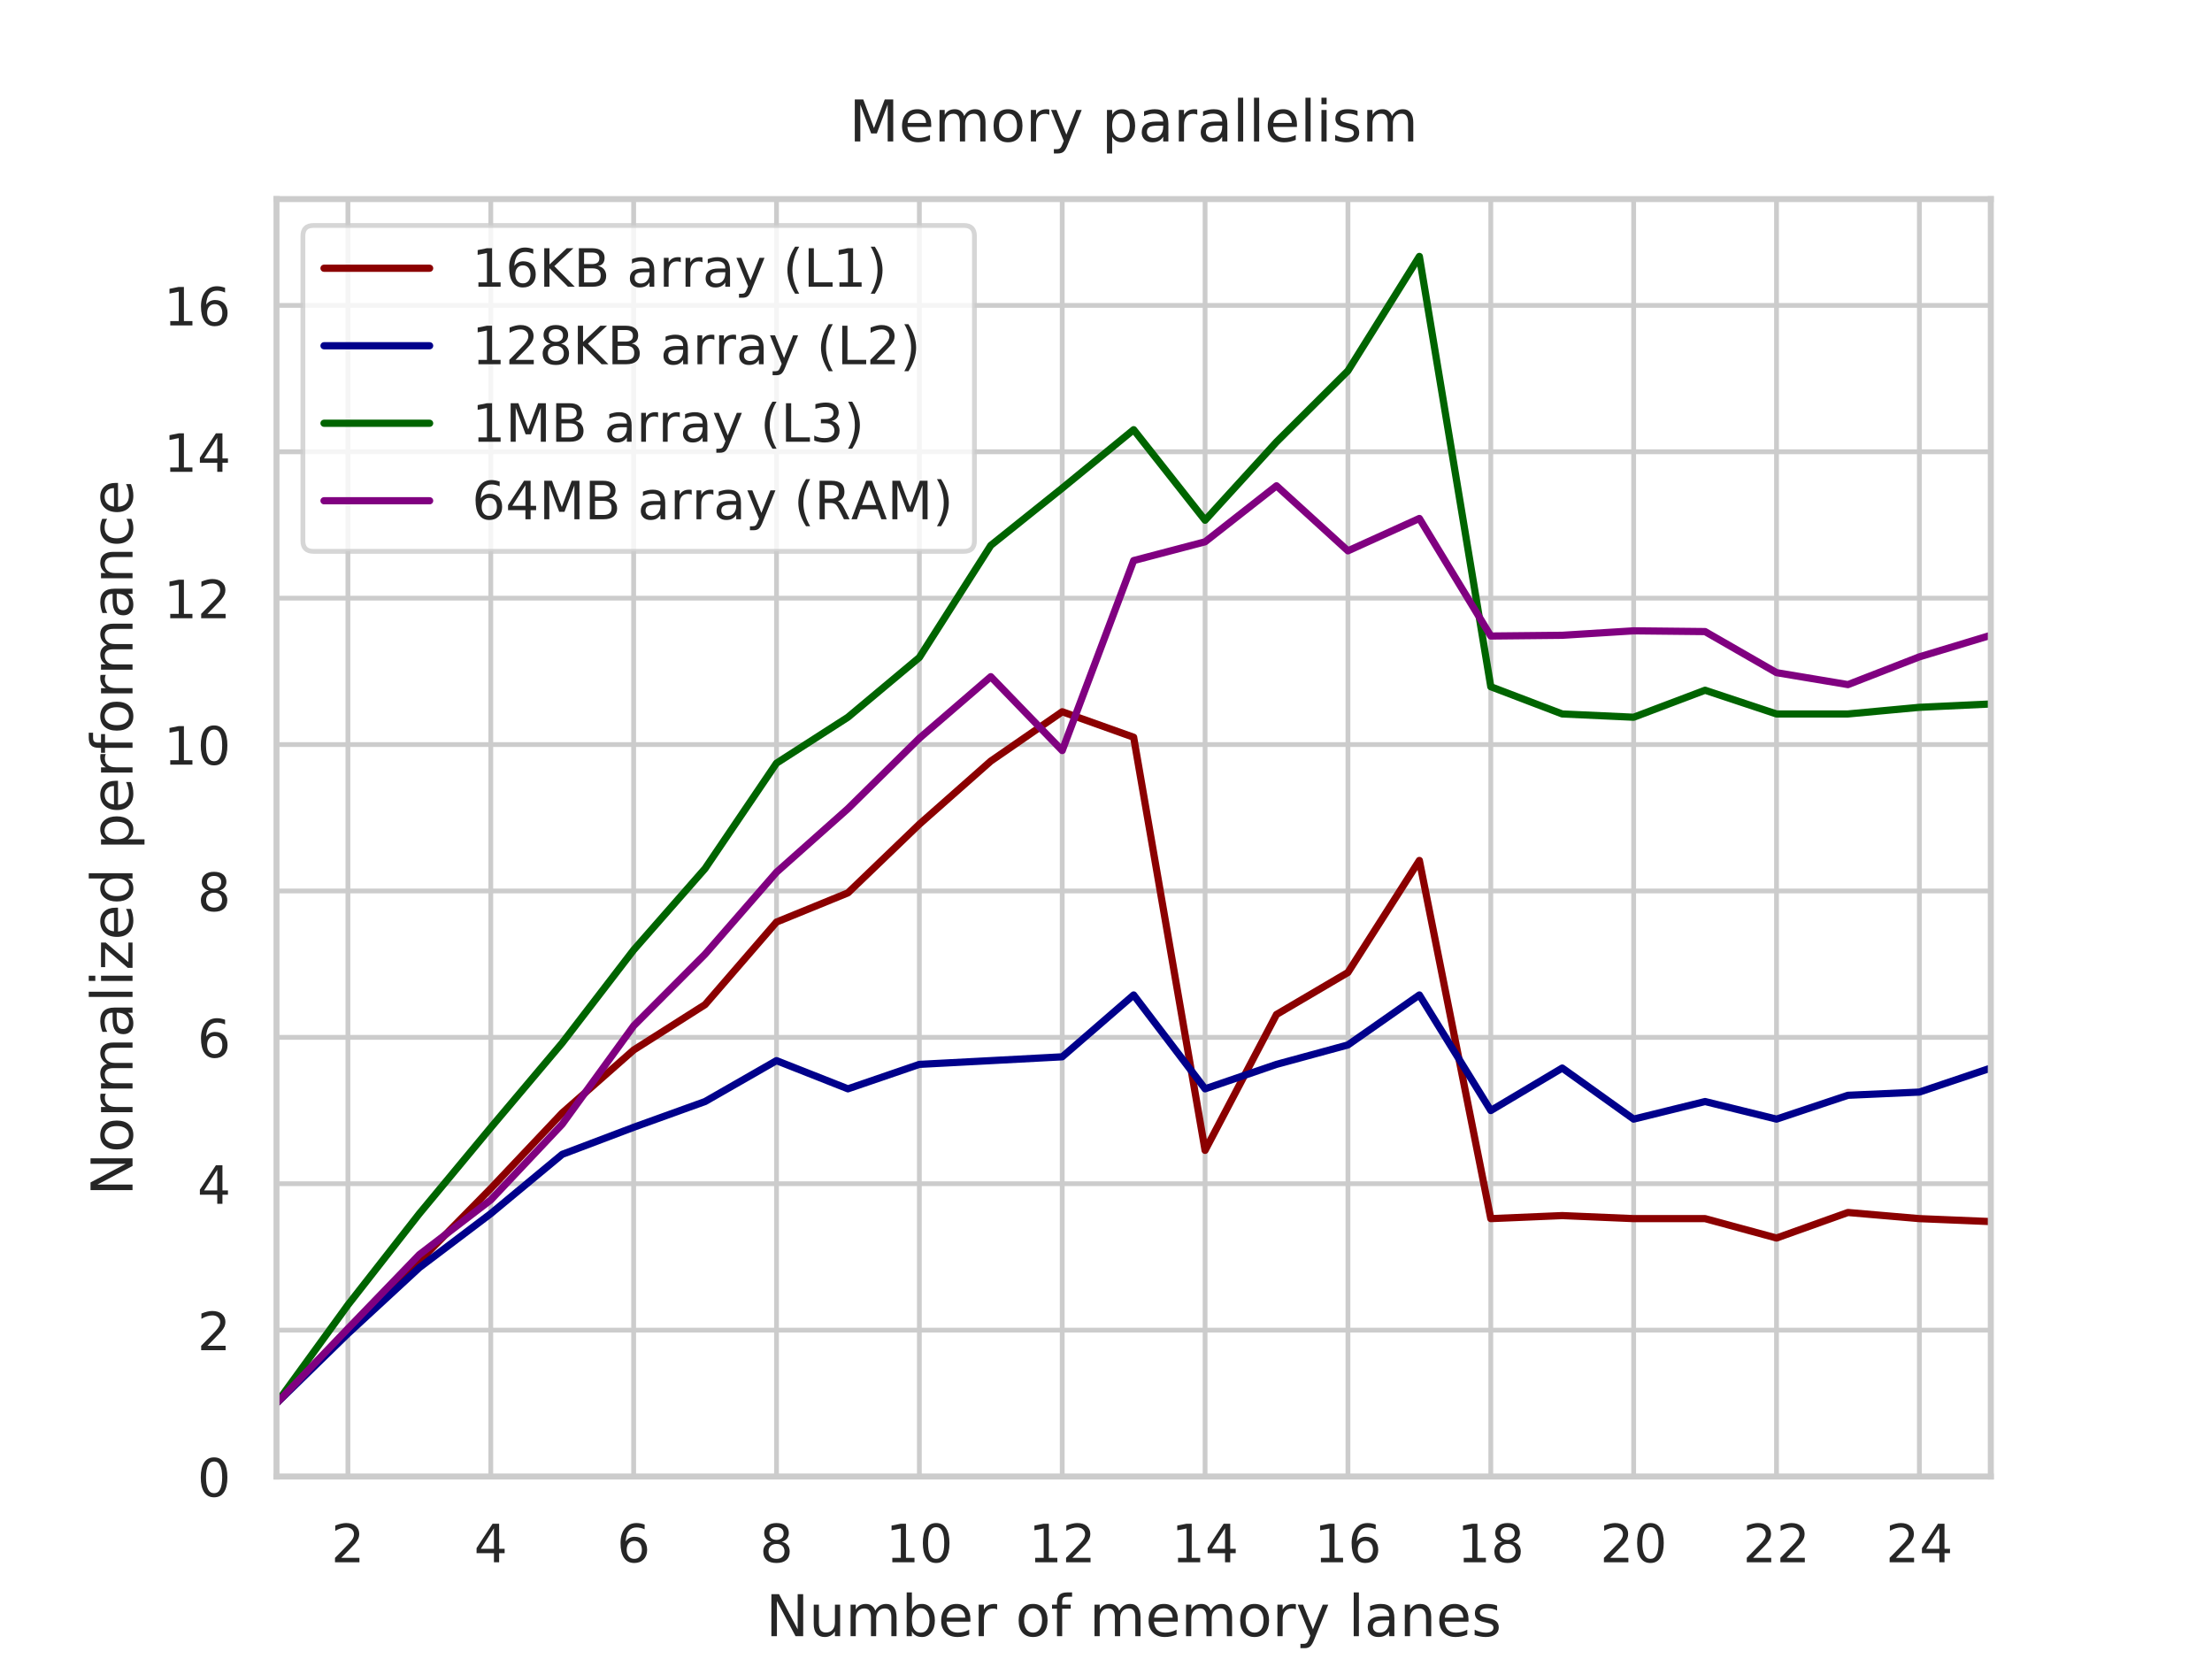 <svg xmlns="http://www.w3.org/2000/svg" xmlns:xlink="http://www.w3.org/1999/xlink" width="614.4" height="460.8" version="1.1" viewBox="0 0 460.8 345.6"><defs><style type="text/css">*{stroke-linecap:butt;stroke-linejoin:round}</style></defs><g id="figure_1"><g id="patch_1"><path d="M 0 345.6 L 460.8 345.6 L 460.8 0 L 0 0 z" style="fill:#fff"/></g><g id="axes_1"><g id="patch_2"><path d="M 57.6 307.584 L 414.72 307.584 L 414.72 41.472 L 57.6 41.472 z" style="fill:#fff"/></g><g id="matplotlib.axis_1"><g id="xtick_1"><g id="line2d_1"><path d="M 72.48 307.584 L 72.48 41.472" clip-path="url(#pb3d4ca3f0e)" style="fill:none;stroke:#ccc;stroke-linecap:round"/></g><g id="text_1"><defs><path id="DejaVuSans-50" d="M 19.188 8.297 L 53.609 8.297 L 53.609 0 L 7.328 0 L 7.328 8.297 Q 12.938 14.109 22.625 23.891 Q 32.328 33.688 34.812 36.531 Q 39.547 41.844 41.422 45.531 Q 43.312 49.219 43.312 52.781 Q 43.312 58.594 39.234 62.25 Q 35.156 65.922 28.609 65.922 Q 23.969 65.922 18.812 64.312 Q 13.672 62.703 7.812 59.422 L 7.812 69.391 Q 13.766 71.781 18.938 73 Q 24.125 74.219 28.422 74.219 Q 39.75 74.219 46.484 68.547 Q 53.219 62.891 53.219 53.422 Q 53.219 48.922 51.531 44.891 Q 49.859 40.875 45.406 35.406 Q 44.188 33.984 37.641 27.219 Q 31.109 20.453 19.188 8.297 z"/></defs><g style="fill:#262626" transform="translate(68.981 325.442)scale(0.11 -0.11)"><use xlink:href="#DejaVuSans-50"/></g></g></g><g id="xtick_2"><g id="line2d_2"><path d="M 102.24 307.584 L 102.24 41.472" clip-path="url(#pb3d4ca3f0e)" style="fill:none;stroke:#ccc;stroke-linecap:round"/></g><g id="text_2"><defs><path id="DejaVuSans-52" d="M 37.797 64.312 L 12.891 25.391 L 37.797 25.391 z M 35.203 72.906 L 47.609 72.906 L 47.609 25.391 L 58.016 25.391 L 58.016 17.188 L 47.609 17.188 L 47.609 0 L 37.797 0 L 37.797 17.188 L 4.891 17.188 L 4.891 26.703 z"/></defs><g style="fill:#262626" transform="translate(98.741 325.442)scale(0.11 -0.11)"><use xlink:href="#DejaVuSans-52"/></g></g></g><g id="xtick_3"><g id="line2d_3"><path d="M 132 307.584 L 132 41.472" clip-path="url(#pb3d4ca3f0e)" style="fill:none;stroke:#ccc;stroke-linecap:round"/></g><g id="text_3"><defs><path id="DejaVuSans-54" d="M 33.016 40.375 Q 26.375 40.375 22.484 35.828 Q 18.609 31.297 18.609 23.391 Q 18.609 15.531 22.484 10.953 Q 26.375 6.391 33.016 6.391 Q 39.656 6.391 43.531 10.953 Q 47.406 15.531 47.406 23.391 Q 47.406 31.297 43.531 35.828 Q 39.656 40.375 33.016 40.375 z M 52.594 71.297 L 52.594 62.312 Q 48.875 64.062 45.094 64.984 Q 41.312 65.922 37.594 65.922 Q 27.828 65.922 22.672 59.328 Q 17.531 52.734 16.797 39.406 Q 19.672 43.656 24.016 45.922 Q 28.375 48.188 33.594 48.188 Q 44.578 48.188 50.953 41.516 Q 57.328 34.859 57.328 23.391 Q 57.328 12.156 50.688 5.359 Q 44.047 -1.422 33.016 -1.422 Q 20.359 -1.422 13.672 8.266 Q 6.984 17.969 6.984 36.375 Q 6.984 53.656 15.188 63.938 Q 23.391 74.219 37.203 74.219 Q 40.922 74.219 44.703 73.484 Q 48.484 72.75 52.594 71.297 z"/></defs><g style="fill:#262626" transform="translate(128.501 325.442)scale(0.11 -0.11)"><use xlink:href="#DejaVuSans-54"/></g></g></g><g id="xtick_4"><g id="line2d_4"><path d="M 161.76 307.584 L 161.76 41.472" clip-path="url(#pb3d4ca3f0e)" style="fill:none;stroke:#ccc;stroke-linecap:round"/></g><g id="text_4"><defs><path id="DejaVuSans-56" d="M 31.781 34.625 Q 24.75 34.625 20.719 30.859 Q 16.703 27.094 16.703 20.516 Q 16.703 13.922 20.719 10.156 Q 24.75 6.391 31.781 6.391 Q 38.812 6.391 42.859 10.172 Q 46.922 13.969 46.922 20.516 Q 46.922 27.094 42.891 30.859 Q 38.875 34.625 31.781 34.625 z M 21.922 38.812 Q 15.578 40.375 12.031 44.719 Q 8.5 49.078 8.5 55.328 Q 8.5 64.062 14.719 69.141 Q 20.953 74.219 31.781 74.219 Q 42.672 74.219 48.875 69.141 Q 55.078 64.062 55.078 55.328 Q 55.078 49.078 51.531 44.719 Q 48 40.375 41.703 38.812 Q 48.828 37.156 52.797 32.312 Q 56.781 27.484 56.781 20.516 Q 56.781 9.906 50.312 4.234 Q 43.844 -1.422 31.781 -1.422 Q 19.734 -1.422 13.25 4.234 Q 6.781 9.906 6.781 20.516 Q 6.781 27.484 10.781 32.312 Q 14.797 37.156 21.922 38.812 z M 18.312 54.391 Q 18.312 48.734 21.844 45.562 Q 25.391 42.391 31.781 42.391 Q 38.141 42.391 41.719 45.562 Q 45.312 48.734 45.312 54.391 Q 45.312 60.062 41.719 63.234 Q 38.141 66.406 31.781 66.406 Q 25.391 66.406 21.844 63.234 Q 18.312 60.062 18.312 54.391 z"/></defs><g style="fill:#262626" transform="translate(158.261 325.442)scale(0.11 -0.11)"><use xlink:href="#DejaVuSans-56"/></g></g></g><g id="xtick_5"><g id="line2d_5"><path d="M 191.52 307.584 L 191.52 41.472" clip-path="url(#pb3d4ca3f0e)" style="fill:none;stroke:#ccc;stroke-linecap:round"/></g><g id="text_5"><defs><path id="DejaVuSans-49" d="M 12.406 8.297 L 28.516 8.297 L 28.516 63.922 L 10.984 60.406 L 10.984 69.391 L 28.422 72.906 L 38.281 72.906 L 38.281 8.297 L 54.391 8.297 L 54.391 0 L 12.406 0 z"/><path id="DejaVuSans-48" d="M 31.781 66.406 Q 24.172 66.406 20.328 58.906 Q 16.5 51.422 16.5 36.375 Q 16.5 21.391 20.328 13.891 Q 24.172 6.391 31.781 6.391 Q 39.453 6.391 43.281 13.891 Q 47.125 21.391 47.125 36.375 Q 47.125 51.422 43.281 58.906 Q 39.453 66.406 31.781 66.406 z M 31.781 74.219 Q 44.047 74.219 50.516 64.516 Q 56.984 54.828 56.984 36.375 Q 56.984 17.969 50.516 8.266 Q 44.047 -1.422 31.781 -1.422 Q 19.531 -1.422 13.062 8.266 Q 6.594 17.969 6.594 36.375 Q 6.594 54.828 13.062 64.516 Q 19.531 74.219 31.781 74.219 z"/></defs><g style="fill:#262626" transform="translate(184.521 325.442)scale(0.11 -0.11)"><use xlink:href="#DejaVuSans-49"/><use x="63.623" xlink:href="#DejaVuSans-48"/></g></g></g><g id="xtick_6"><g id="line2d_6"><path d="M 221.28 307.584 L 221.28 41.472" clip-path="url(#pb3d4ca3f0e)" style="fill:none;stroke:#ccc;stroke-linecap:round"/></g><g id="text_6"><g style="fill:#262626" transform="translate(214.281 325.442)scale(0.11 -0.11)"><use xlink:href="#DejaVuSans-49"/><use x="63.623" xlink:href="#DejaVuSans-50"/></g></g></g><g id="xtick_7"><g id="line2d_7"><path d="M 251.04 307.584 L 251.04 41.472" clip-path="url(#pb3d4ca3f0e)" style="fill:none;stroke:#ccc;stroke-linecap:round"/></g><g id="text_7"><g style="fill:#262626" transform="translate(244.041 325.442)scale(0.11 -0.11)"><use xlink:href="#DejaVuSans-49"/><use x="63.623" xlink:href="#DejaVuSans-52"/></g></g></g><g id="xtick_8"><g id="line2d_8"><path d="M 280.8 307.584 L 280.8 41.472" clip-path="url(#pb3d4ca3f0e)" style="fill:none;stroke:#ccc;stroke-linecap:round"/></g><g id="text_8"><g style="fill:#262626" transform="translate(273.801 325.442)scale(0.11 -0.11)"><use xlink:href="#DejaVuSans-49"/><use x="63.623" xlink:href="#DejaVuSans-54"/></g></g></g><g id="xtick_9"><g id="line2d_9"><path d="M 310.56 307.584 L 310.56 41.472" clip-path="url(#pb3d4ca3f0e)" style="fill:none;stroke:#ccc;stroke-linecap:round"/></g><g id="text_9"><g style="fill:#262626" transform="translate(303.561 325.442)scale(0.11 -0.11)"><use xlink:href="#DejaVuSans-49"/><use x="63.623" xlink:href="#DejaVuSans-56"/></g></g></g><g id="xtick_10"><g id="line2d_10"><path d="M 340.32 307.584 L 340.32 41.472" clip-path="url(#pb3d4ca3f0e)" style="fill:none;stroke:#ccc;stroke-linecap:round"/></g><g id="text_10"><g style="fill:#262626" transform="translate(333.321 325.442)scale(0.11 -0.11)"><use xlink:href="#DejaVuSans-50"/><use x="63.623" xlink:href="#DejaVuSans-48"/></g></g></g><g id="xtick_11"><g id="line2d_11"><path d="M 370.08 307.584 L 370.08 41.472" clip-path="url(#pb3d4ca3f0e)" style="fill:none;stroke:#ccc;stroke-linecap:round"/></g><g id="text_11"><g style="fill:#262626" transform="translate(363.081 325.442)scale(0.11 -0.11)"><use xlink:href="#DejaVuSans-50"/><use x="63.623" xlink:href="#DejaVuSans-50"/></g></g></g><g id="xtick_12"><g id="line2d_12"><path d="M 399.84 307.584 L 399.84 41.472" clip-path="url(#pb3d4ca3f0e)" style="fill:none;stroke:#ccc;stroke-linecap:round"/></g><g id="text_12"><g style="fill:#262626" transform="translate(392.841 325.442)scale(0.11 -0.11)"><use xlink:href="#DejaVuSans-50"/><use x="63.623" xlink:href="#DejaVuSans-52"/></g></g></g><g id="text_13"><defs><path id="DejaVuSans-78" d="M 9.812 72.906 L 23.094 72.906 L 55.422 11.922 L 55.422 72.906 L 64.984 72.906 L 64.984 0 L 51.703 0 L 19.391 60.984 L 19.391 0 L 9.812 0 z"/><path id="DejaVuSans-117" d="M 8.5 21.578 L 8.5 54.688 L 17.484 54.688 L 17.484 21.922 Q 17.484 14.156 20.5 10.266 Q 23.531 6.391 29.594 6.391 Q 36.859 6.391 41.078 11.031 Q 45.312 15.672 45.312 23.688 L 45.312 54.688 L 54.297 54.688 L 54.297 0 L 45.312 0 L 45.312 8.406 Q 42.047 3.422 37.719 1 Q 33.406 -1.422 27.688 -1.422 Q 18.266 -1.422 13.375 4.438 Q 8.5 10.297 8.5 21.578 z M 31.109 56 z"/><path id="DejaVuSans-109" d="M 52 44.188 Q 55.375 50.25 60.062 53.125 Q 64.75 56 71.094 56 Q 79.641 56 84.281 50.016 Q 88.922 44.047 88.922 33.016 L 88.922 0 L 79.891 0 L 79.891 32.719 Q 79.891 40.578 77.094 44.375 Q 74.312 48.188 68.609 48.188 Q 61.625 48.188 57.562 43.547 Q 53.516 38.922 53.516 30.906 L 53.516 0 L 44.484 0 L 44.484 32.719 Q 44.484 40.625 41.703 44.406 Q 38.922 48.188 33.109 48.188 Q 26.219 48.188 22.156 43.531 Q 18.109 38.875 18.109 30.906 L 18.109 0 L 9.078 0 L 9.078 54.688 L 18.109 54.688 L 18.109 46.188 Q 21.188 51.219 25.484 53.609 Q 29.781 56 35.688 56 Q 41.656 56 45.828 52.969 Q 50 49.953 52 44.188 z"/><path id="DejaVuSans-98" d="M 48.688 27.297 Q 48.688 37.203 44.609 42.844 Q 40.531 48.484 33.406 48.484 Q 26.266 48.484 22.188 42.844 Q 18.109 37.203 18.109 27.297 Q 18.109 17.391 22.188 11.75 Q 26.266 6.109 33.406 6.109 Q 40.531 6.109 44.609 11.75 Q 48.688 17.391 48.688 27.297 z M 18.109 46.391 Q 20.953 51.266 25.266 53.625 Q 29.594 56 35.594 56 Q 45.562 56 51.781 48.094 Q 58.016 40.188 58.016 27.297 Q 58.016 14.406 51.781 6.484 Q 45.562 -1.422 35.594 -1.422 Q 29.594 -1.422 25.266 0.953 Q 20.953 3.328 18.109 8.203 L 18.109 0 L 9.078 0 L 9.078 75.984 L 18.109 75.984 z"/><path id="DejaVuSans-101" d="M 56.203 29.594 L 56.203 25.203 L 14.891 25.203 Q 15.484 15.922 20.484 11.062 Q 25.484 6.203 34.422 6.203 Q 39.594 6.203 44.453 7.469 Q 49.312 8.734 54.109 11.281 L 54.109 2.781 Q 49.266 0.734 44.188 -0.344 Q 39.109 -1.422 33.891 -1.422 Q 20.797 -1.422 13.156 6.188 Q 5.516 13.812 5.516 26.812 Q 5.516 40.234 12.766 48.109 Q 20.016 56 32.328 56 Q 43.359 56 49.781 48.891 Q 56.203 41.797 56.203 29.594 z M 47.219 32.234 Q 47.125 39.594 43.094 43.984 Q 39.062 48.391 32.422 48.391 Q 24.906 48.391 20.391 44.141 Q 15.875 39.891 15.188 32.172 z"/><path id="DejaVuSans-114" d="M 41.109 46.297 Q 39.594 47.172 37.812 47.578 Q 36.031 48 33.891 48 Q 26.266 48 22.188 43.047 Q 18.109 38.094 18.109 28.812 L 18.109 0 L 9.078 0 L 9.078 54.688 L 18.109 54.688 L 18.109 46.188 Q 20.953 51.172 25.484 53.578 Q 30.031 56 36.531 56 Q 37.453 56 38.578 55.875 Q 39.703 55.766 41.062 55.516 z"/><path id="DejaVuSans-32"/><path id="DejaVuSans-111" d="M 30.609 48.391 Q 23.391 48.391 19.188 42.75 Q 14.984 37.109 14.984 27.297 Q 14.984 17.484 19.156 11.844 Q 23.344 6.203 30.609 6.203 Q 37.797 6.203 41.984 11.859 Q 46.188 17.531 46.188 27.297 Q 46.188 37.016 41.984 42.703 Q 37.797 48.391 30.609 48.391 z M 30.609 56 Q 42.328 56 49.016 48.375 Q 55.719 40.766 55.719 27.297 Q 55.719 13.875 49.016 6.219 Q 42.328 -1.422 30.609 -1.422 Q 18.844 -1.422 12.172 6.219 Q 5.516 13.875 5.516 27.297 Q 5.516 40.766 12.172 48.375 Q 18.844 56 30.609 56 z"/><path id="DejaVuSans-102" d="M 37.109 75.984 L 37.109 68.5 L 28.516 68.5 Q 23.688 68.5 21.797 66.547 Q 19.922 64.594 19.922 59.516 L 19.922 54.688 L 34.719 54.688 L 34.719 47.703 L 19.922 47.703 L 19.922 0 L 10.891 0 L 10.891 47.703 L 2.297 47.703 L 2.297 54.688 L 10.891 54.688 L 10.891 58.5 Q 10.891 67.625 15.141 71.797 Q 19.391 75.984 28.609 75.984 z"/><path id="DejaVuSans-121" d="M 32.172 -5.078 Q 28.375 -14.844 24.75 -17.812 Q 21.141 -20.797 15.094 -20.797 L 7.906 -20.797 L 7.906 -13.281 L 13.188 -13.281 Q 16.891 -13.281 18.938 -11.516 Q 21 -9.766 23.484 -3.219 L 25.094 0.875 L 2.984 54.688 L 12.5 54.688 L 29.594 11.922 L 46.688 54.688 L 56.203 54.688 z"/><path id="DejaVuSans-108" d="M 9.422 75.984 L 18.406 75.984 L 18.406 0 L 9.422 0 z"/><path id="DejaVuSans-97" d="M 34.281 27.484 Q 23.391 27.484 19.188 25 Q 14.984 22.516 14.984 16.5 Q 14.984 11.719 18.141 8.906 Q 21.297 6.109 26.703 6.109 Q 34.188 6.109 38.703 11.406 Q 43.219 16.703 43.219 25.484 L 43.219 27.484 z M 52.203 31.203 L 52.203 0 L 43.219 0 L 43.219 8.297 Q 40.141 3.328 35.547 0.953 Q 30.953 -1.422 24.312 -1.422 Q 15.922 -1.422 10.953 3.297 Q 6 8.016 6 15.922 Q 6 25.141 12.172 29.828 Q 18.359 34.516 30.609 34.516 L 43.219 34.516 L 43.219 35.406 Q 43.219 41.609 39.141 45 Q 35.062 48.391 27.688 48.391 Q 23 48.391 18.547 47.266 Q 14.109 46.141 10.016 43.891 L 10.016 52.203 Q 14.938 54.109 19.578 55.047 Q 24.219 56 28.609 56 Q 40.484 56 46.344 49.844 Q 52.203 43.703 52.203 31.203 z"/><path id="DejaVuSans-110" d="M 54.891 33.016 L 54.891 0 L 45.906 0 L 45.906 32.719 Q 45.906 40.484 42.875 44.328 Q 39.844 48.188 33.797 48.188 Q 26.516 48.188 22.312 43.547 Q 18.109 38.922 18.109 30.906 L 18.109 0 L 9.078 0 L 9.078 54.688 L 18.109 54.688 L 18.109 46.188 Q 21.344 51.125 25.703 53.562 Q 30.078 56 35.797 56 Q 45.219 56 50.047 50.172 Q 54.891 44.344 54.891 33.016 z"/><path id="DejaVuSans-115" d="M 44.281 53.078 L 44.281 44.578 Q 40.484 46.531 36.375 47.5 Q 32.281 48.484 27.875 48.484 Q 21.188 48.484 17.844 46.438 Q 14.5 44.391 14.5 40.281 Q 14.5 37.156 16.891 35.375 Q 19.281 33.594 26.516 31.984 L 29.594 31.297 Q 39.156 29.25 43.188 25.516 Q 47.219 21.781 47.219 15.094 Q 47.219 7.469 41.188 3.016 Q 35.156 -1.422 24.609 -1.422 Q 20.219 -1.422 15.453 -0.562 Q 10.688 0.297 5.422 2 L 5.422 11.281 Q 10.406 8.688 15.234 7.391 Q 20.062 6.109 24.812 6.109 Q 31.156 6.109 34.562 8.281 Q 37.984 10.453 37.984 14.406 Q 37.984 18.062 35.516 20.016 Q 33.062 21.969 24.703 23.781 L 21.578 24.516 Q 13.234 26.266 9.516 29.906 Q 5.812 33.547 5.812 39.891 Q 5.812 47.609 11.281 51.797 Q 16.75 56 26.812 56 Q 31.781 56 36.172 55.266 Q 40.578 54.547 44.281 53.078 z"/></defs><g style="fill:#262626" transform="translate(159.519 340.848)scale(0.12 -0.12)"><use xlink:href="#DejaVuSans-78"/><use x="74.805" xlink:href="#DejaVuSans-117"/><use x="138.184" xlink:href="#DejaVuSans-109"/><use x="235.596" xlink:href="#DejaVuSans-98"/><use x="299.072" xlink:href="#DejaVuSans-101"/><use x="360.596" xlink:href="#DejaVuSans-114"/><use x="401.709" xlink:href="#DejaVuSans-32"/><use x="433.496" xlink:href="#DejaVuSans-111"/><use x="494.678" xlink:href="#DejaVuSans-102"/><use x="529.883" xlink:href="#DejaVuSans-32"/><use x="561.67" xlink:href="#DejaVuSans-109"/><use x="659.082" xlink:href="#DejaVuSans-101"/><use x="720.605" xlink:href="#DejaVuSans-109"/><use x="818.018" xlink:href="#DejaVuSans-111"/><use x="879.199" xlink:href="#DejaVuSans-114"/><use x="920.313" xlink:href="#DejaVuSans-121"/><use x="979.492" xlink:href="#DejaVuSans-32"/><use x="1011.279" xlink:href="#DejaVuSans-108"/><use x="1039.063" xlink:href="#DejaVuSans-97"/><use x="1100.342" xlink:href="#DejaVuSans-110"/><use x="1163.721" xlink:href="#DejaVuSans-101"/><use x="1225.244" xlink:href="#DejaVuSans-115"/></g></g></g><g id="matplotlib.axis_2"><g id="ytick_1"><g id="line2d_13"><path d="M 57.6 307.584 L 414.72 307.584" clip-path="url(#pb3d4ca3f0e)" style="fill:none;stroke:#ccc;stroke-linecap:round"/></g><g id="text_14"><g style="fill:#262626" transform="translate(41.101 311.763)scale(0.11 -0.11)"><use xlink:href="#DejaVuSans-48"/></g></g></g><g id="ytick_2"><g id="line2d_14"><path d="M 57.6 277.088 L 414.72 277.088" clip-path="url(#pb3d4ca3f0e)" style="fill:none;stroke:#ccc;stroke-linecap:round"/></g><g id="text_15"><g style="fill:#262626" transform="translate(41.101 281.267)scale(0.11 -0.11)"><use xlink:href="#DejaVuSans-50"/></g></g></g><g id="ytick_3"><g id="line2d_15"><path d="M 57.6 246.593 L 414.72 246.593" clip-path="url(#pb3d4ca3f0e)" style="fill:none;stroke:#ccc;stroke-linecap:round"/></g><g id="text_16"><g style="fill:#262626" transform="translate(41.101 250.772)scale(0.11 -0.11)"><use xlink:href="#DejaVuSans-52"/></g></g></g><g id="ytick_4"><g id="line2d_16"><path d="M 57.6 216.097 L 414.72 216.097" clip-path="url(#pb3d4ca3f0e)" style="fill:none;stroke:#ccc;stroke-linecap:round"/></g><g id="text_17"><g style="fill:#262626" transform="translate(41.101 220.276)scale(0.11 -0.11)"><use xlink:href="#DejaVuSans-54"/></g></g></g><g id="ytick_5"><g id="line2d_17"><path d="M 57.6 185.601 L 414.72 185.601" clip-path="url(#pb3d4ca3f0e)" style="fill:none;stroke:#ccc;stroke-linecap:round"/></g><g id="text_18"><g style="fill:#262626" transform="translate(41.101 189.78)scale(0.11 -0.11)"><use xlink:href="#DejaVuSans-56"/></g></g></g><g id="ytick_6"><g id="line2d_18"><path d="M 57.6 155.105 L 414.72 155.105" clip-path="url(#pb3d4ca3f0e)" style="fill:none;stroke:#ccc;stroke-linecap:round"/></g><g id="text_19"><g style="fill:#262626" transform="translate(34.102 159.285)scale(0.11 -0.11)"><use xlink:href="#DejaVuSans-49"/><use x="63.623" xlink:href="#DejaVuSans-48"/></g></g></g><g id="ytick_7"><g id="line2d_19"><path d="M 57.6 124.61 L 414.72 124.61" clip-path="url(#pb3d4ca3f0e)" style="fill:none;stroke:#ccc;stroke-linecap:round"/></g><g id="text_20"><g style="fill:#262626" transform="translate(34.102 128.789)scale(0.11 -0.11)"><use xlink:href="#DejaVuSans-49"/><use x="63.623" xlink:href="#DejaVuSans-50"/></g></g></g><g id="ytick_8"><g id="line2d_20"><path d="M 57.6 94.114 L 414.72 94.114" clip-path="url(#pb3d4ca3f0e)" style="fill:none;stroke:#ccc;stroke-linecap:round"/></g><g id="text_21"><g style="fill:#262626" transform="translate(34.102 98.293)scale(0.11 -0.11)"><use xlink:href="#DejaVuSans-49"/><use x="63.623" xlink:href="#DejaVuSans-52"/></g></g></g><g id="ytick_9"><g id="line2d_21"><path d="M 57.6 63.618 L 414.72 63.618" clip-path="url(#pb3d4ca3f0e)" style="fill:none;stroke:#ccc;stroke-linecap:round"/></g><g id="text_22"><g style="fill:#262626" transform="translate(34.102 67.797)scale(0.11 -0.11)"><use xlink:href="#DejaVuSans-49"/><use x="63.623" xlink:href="#DejaVuSans-54"/></g></g></g><g id="text_23"><defs><path id="DejaVuSans-105" d="M 9.422 54.688 L 18.406 54.688 L 18.406 0 L 9.422 0 z M 9.422 75.984 L 18.406 75.984 L 18.406 64.594 L 9.422 64.594 z"/><path id="DejaVuSans-122" d="M 5.516 54.688 L 48.188 54.688 L 48.188 46.484 L 14.406 7.172 L 48.188 7.172 L 48.188 0 L 4.297 0 L 4.297 8.203 L 38.094 47.516 L 5.516 47.516 z"/><path id="DejaVuSans-100" d="M 45.406 46.391 L 45.406 75.984 L 54.391 75.984 L 54.391 0 L 45.406 0 L 45.406 8.203 Q 42.578 3.328 38.25 0.953 Q 33.938 -1.422 27.875 -1.422 Q 17.969 -1.422 11.734 6.484 Q 5.516 14.406 5.516 27.297 Q 5.516 40.188 11.734 48.094 Q 17.969 56 27.875 56 Q 33.938 56 38.25 53.625 Q 42.578 51.266 45.406 46.391 z M 14.797 27.297 Q 14.797 17.391 18.875 11.75 Q 22.953 6.109 30.078 6.109 Q 37.203 6.109 41.297 11.75 Q 45.406 17.391 45.406 27.297 Q 45.406 37.203 41.297 42.844 Q 37.203 48.484 30.078 48.484 Q 22.953 48.484 18.875 42.844 Q 14.797 37.203 14.797 27.297 z"/><path id="DejaVuSans-112" d="M 18.109 8.203 L 18.109 -20.797 L 9.078 -20.797 L 9.078 54.688 L 18.109 54.688 L 18.109 46.391 Q 20.953 51.266 25.266 53.625 Q 29.594 56 35.594 56 Q 45.562 56 51.781 48.094 Q 58.016 40.188 58.016 27.297 Q 58.016 14.406 51.781 6.484 Q 45.562 -1.422 35.594 -1.422 Q 29.594 -1.422 25.266 0.953 Q 20.953 3.328 18.109 8.203 z M 48.688 27.297 Q 48.688 37.203 44.609 42.844 Q 40.531 48.484 33.406 48.484 Q 26.266 48.484 22.188 42.844 Q 18.109 37.203 18.109 27.297 Q 18.109 17.391 22.188 11.75 Q 26.266 6.109 33.406 6.109 Q 40.531 6.109 44.609 11.75 Q 48.688 17.391 48.688 27.297 z"/><path id="DejaVuSans-99" d="M 48.781 52.594 L 48.781 44.188 Q 44.969 46.297 41.141 47.344 Q 37.312 48.391 33.406 48.391 Q 24.656 48.391 19.812 42.844 Q 14.984 37.312 14.984 27.297 Q 14.984 17.281 19.812 11.734 Q 24.656 6.203 33.406 6.203 Q 37.312 6.203 41.141 7.25 Q 44.969 8.297 48.781 10.406 L 48.781 2.094 Q 45.016 0.344 40.984 -0.531 Q 36.969 -1.422 32.422 -1.422 Q 20.062 -1.422 12.781 6.344 Q 5.516 14.109 5.516 27.297 Q 5.516 40.672 12.859 48.328 Q 20.219 56 33.016 56 Q 37.156 56 41.109 55.141 Q 45.062 54.297 48.781 52.594 z"/></defs><g style="fill:#262626" transform="translate(27.607 249.097)rotate(-90)scale(0.12 -0.12)"><use xlink:href="#DejaVuSans-78"/><use x="74.805" xlink:href="#DejaVuSans-111"/><use x="135.986" xlink:href="#DejaVuSans-114"/><use x="177.084" xlink:href="#DejaVuSans-109"/><use x="274.496" xlink:href="#DejaVuSans-97"/><use x="335.775" xlink:href="#DejaVuSans-108"/><use x="363.559" xlink:href="#DejaVuSans-105"/><use x="391.342" xlink:href="#DejaVuSans-122"/><use x="443.832" xlink:href="#DejaVuSans-101"/><use x="505.355" xlink:href="#DejaVuSans-100"/><use x="568.832" xlink:href="#DejaVuSans-32"/><use x="600.619" xlink:href="#DejaVuSans-112"/><use x="664.096" xlink:href="#DejaVuSans-101"/><use x="725.619" xlink:href="#DejaVuSans-114"/><use x="766.732" xlink:href="#DejaVuSans-102"/><use x="801.938" xlink:href="#DejaVuSans-111"/><use x="863.119" xlink:href="#DejaVuSans-114"/><use x="904.217" xlink:href="#DejaVuSans-109"/><use x="1001.629" xlink:href="#DejaVuSans-97"/><use x="1062.908" xlink:href="#DejaVuSans-110"/><use x="1126.287" xlink:href="#DejaVuSans-99"/><use x="1181.268" xlink:href="#DejaVuSans-101"/></g></g></g><g id="line2d_22"><path d="M 57.6 292.336 L 72.48 276.987 L 87.36 262.729 L 102.24 247.583 L 117.12 231.845 L 132 218.736 L 146.88 209.284 L 161.76 192.081 L 176.64 186.002 L 191.52 171.699 L 206.4 158.548 L 221.28 148.27 L 236.16 153.581 L 251.04 239.641 L 265.92 211.332 L 280.8 202.582 L 295.68 179.248 L 310.56 253.862 L 325.44 253.23 L 340.32 253.862 L 355.2 253.862 L 370.08 257.905 L 384.96 252.583 L 399.84 253.862 L 414.72 254.479" clip-path="url(#pb3d4ca3f0e)" style="fill:none;stroke:#8b0000;stroke-linecap:round;stroke-width:1.5"/></g><g id="line2d_23"><path d="M 57.6 292.336 L 72.48 277.803 L 87.36 264.068 L 102.24 252.814 L 117.12 240.472 L 132 234.837 L 146.88 229.47 L 161.76 220.948 L 176.64 226.822 L 191.52 221.729 L 206.4 220.948 L 221.28 220.154 L 236.16 207.269 L 251.04 226.822 L 265.92 221.729 L 280.8 217.679 L 295.68 207.269 L 310.56 231.345 L 325.44 222.495 L 340.32 233.132 L 355.2 229.47 L 370.08 233.132 L 384.96 228.168 L 399.84 227.501 L 414.72 222.495" clip-path="url(#pb3d4ca3f0e)" style="fill:none;stroke:#00008b;stroke-linecap:round;stroke-width:1.5"/></g><g id="line2d_24"><path d="M 57.6 292.336 L 72.48 271.838 L 87.36 252.823 L 102.24 234.894 L 117.12 217.255 L 132 197.899 L 146.88 180.938 L 161.76 158.979 L 176.64 149.412 L 191.52 136.963 L 206.4 113.615 L 221.28 101.695 L 236.16 89.513 L 251.04 108.373 L 265.92 92.063 L 280.8 77.246 L 295.68 53.418 L 310.56 143.057 L 325.44 148.73 L 340.32 149.412 L 355.2 143.788 L 370.08 148.73 L 384.96 148.73 L 399.84 147.349 L 414.72 146.649" clip-path="url(#pb3d4ca3f0e)" style="fill:none;stroke:#006400;stroke-linecap:round;stroke-width:1.5"/></g><g id="line2d_25"><path d="M 57.6 292.336 L 72.48 276.778 L 87.36 261.361 L 102.24 249.961 L 117.12 234.19 L 132 213.704 L 146.88 198.773 L 161.76 181.7 L 176.64 168.463 L 191.52 153.791 L 206.4 140.964 L 221.28 156.352 L 236.16 116.775 L 251.04 112.869 L 265.92 101.202 L 280.8 114.749 L 295.68 108.006 L 310.56 132.494 L 325.44 132.341 L 340.32 131.413 L 355.2 131.569 L 370.08 140.126 L 384.96 142.615 L 399.84 136.834 L 414.72 132.341" clip-path="url(#pb3d4ca3f0e)" style="fill:none;stroke:purple;stroke-linecap:round;stroke-width:1.5"/></g><g id="patch_3"><path d="M 57.6 307.584 L 57.6 41.472" style="fill:none;stroke:#ccc;stroke-linecap:square;stroke-linejoin:miter;stroke-width:1.25"/></g><g id="patch_4"><path d="M 414.72 307.584 L 414.72 41.472" style="fill:none;stroke:#ccc;stroke-linecap:square;stroke-linejoin:miter;stroke-width:1.25"/></g><g id="patch_5"><path d="M 57.6 307.584 L 414.72 307.584" style="fill:none;stroke:#ccc;stroke-linecap:square;stroke-linejoin:miter;stroke-width:1.25"/></g><g id="patch_6"><path d="M 57.6 41.472 L 414.72 41.472" style="fill:none;stroke:#ccc;stroke-linecap:square;stroke-linejoin:miter;stroke-width:1.25"/></g><g id="text_24"><defs><path id="DejaVuSans-77" d="M 9.812 72.906 L 24.516 72.906 L 43.109 23.297 L 61.812 72.906 L 76.516 72.906 L 76.516 0 L 66.891 0 L 66.891 64.016 L 48.094 14.016 L 38.188 14.016 L 19.391 64.016 L 19.391 0 L 9.812 0 z"/></defs><g style="fill:#262626" transform="translate(176.892 29.472)scale(0.12 -0.12)"><use xlink:href="#DejaVuSans-77"/><use x="86.279" xlink:href="#DejaVuSans-101"/><use x="147.803" xlink:href="#DejaVuSans-109"/><use x="245.215" xlink:href="#DejaVuSans-111"/><use x="306.396" xlink:href="#DejaVuSans-114"/><use x="347.51" xlink:href="#DejaVuSans-121"/><use x="406.689" xlink:href="#DejaVuSans-32"/><use x="438.477" xlink:href="#DejaVuSans-112"/><use x="501.953" xlink:href="#DejaVuSans-97"/><use x="563.232" xlink:href="#DejaVuSans-114"/><use x="604.346" xlink:href="#DejaVuSans-97"/><use x="665.625" xlink:href="#DejaVuSans-108"/><use x="693.408" xlink:href="#DejaVuSans-108"/><use x="721.191" xlink:href="#DejaVuSans-101"/><use x="782.715" xlink:href="#DejaVuSans-108"/><use x="810.498" xlink:href="#DejaVuSans-105"/><use x="838.281" xlink:href="#DejaVuSans-115"/><use x="890.381" xlink:href="#DejaVuSans-109"/></g></g><g id="legend_1"><g id="patch_7"><path d="M 65.3 114.856 L 200.798 114.856 Q 202.998 114.856 202.998 112.656 L 202.998 49.172 Q 202.998 46.972 200.798 46.972 L 65.3 46.972 Q 63.1 46.972 63.1 49.172 L 63.1 112.656 Q 63.1 114.856 65.3 114.856 z" style="fill:#fff;opacity:.8;stroke:#ccc;stroke-linejoin:miter"/></g><g id="line2d_26"><path d="M 67.5 55.88 L 89.5 55.88" style="fill:none;stroke:#8b0000;stroke-linecap:round;stroke-width:1.5"/></g><g id="text_25"><defs><path id="DejaVuSans-75" d="M 9.812 72.906 L 19.672 72.906 L 19.672 42.094 L 52.391 72.906 L 65.094 72.906 L 28.906 38.922 L 67.672 0 L 54.688 0 L 19.672 35.109 L 19.672 0 L 9.812 0 z"/><path id="DejaVuSans-66" d="M 19.672 34.812 L 19.672 8.109 L 35.5 8.109 Q 43.453 8.109 47.281 11.406 Q 51.125 14.703 51.125 21.484 Q 51.125 28.328 47.281 31.562 Q 43.453 34.812 35.5 34.812 z M 19.672 64.797 L 19.672 42.828 L 34.281 42.828 Q 41.5 42.828 45.031 45.531 Q 48.578 48.25 48.578 53.812 Q 48.578 59.328 45.031 62.062 Q 41.5 64.797 34.281 64.797 z M 9.812 72.906 L 35.016 72.906 Q 46.297 72.906 52.391 68.219 Q 58.5 63.531 58.5 54.891 Q 58.5 48.188 55.375 44.234 Q 52.25 40.281 46.188 39.312 Q 53.469 37.75 57.5 32.781 Q 61.531 27.828 61.531 20.406 Q 61.531 10.641 54.891 5.312 Q 48.25 0 35.984 0 L 9.812 0 z"/><path id="DejaVuSans-40" d="M 31 75.875 Q 24.469 64.656 21.281 53.656 Q 18.109 42.672 18.109 31.391 Q 18.109 20.125 21.312 9.062 Q 24.516 -2 31 -13.188 L 23.188 -13.188 Q 15.875 -1.703 12.234 9.375 Q 8.594 20.453 8.594 31.391 Q 8.594 42.281 12.203 53.312 Q 15.828 64.359 23.188 75.875 z"/><path id="DejaVuSans-76" d="M 9.812 72.906 L 19.672 72.906 L 19.672 8.297 L 55.172 8.297 L 55.172 0 L 9.812 0 z"/><path id="DejaVuSans-41" d="M 8.016 75.875 L 15.828 75.875 Q 23.141 64.359 26.781 53.312 Q 30.422 42.281 30.422 31.391 Q 30.422 20.453 26.781 9.375 Q 23.141 -1.703 15.828 -13.188 L 8.016 -13.188 Q 14.5 -2 17.703 9.062 Q 20.906 20.125 20.906 31.391 Q 20.906 42.672 17.703 53.656 Q 14.5 64.656 8.016 75.875 z"/></defs><g style="fill:#262626" transform="translate(98.3 59.73)scale(0.11 -0.11)"><use xlink:href="#DejaVuSans-49"/><use x="63.623" xlink:href="#DejaVuSans-54"/><use x="127.246" xlink:href="#DejaVuSans-75"/><use x="192.822" xlink:href="#DejaVuSans-66"/><use x="261.426" xlink:href="#DejaVuSans-32"/><use x="293.213" xlink:href="#DejaVuSans-97"/><use x="354.492" xlink:href="#DejaVuSans-114"/><use x="395.59" xlink:href="#DejaVuSans-114"/><use x="436.703" xlink:href="#DejaVuSans-97"/><use x="497.982" xlink:href="#DejaVuSans-121"/><use x="557.162" xlink:href="#DejaVuSans-32"/><use x="588.949" xlink:href="#DejaVuSans-40"/><use x="627.963" xlink:href="#DejaVuSans-76"/><use x="683.676" xlink:href="#DejaVuSans-49"/><use x="747.299" xlink:href="#DejaVuSans-41"/></g></g><g id="line2d_28"><path d="M 67.5 72.026 L 89.5 72.026" style="fill:none;stroke:#00008b;stroke-linecap:round;stroke-width:1.5"/></g><g id="text_26"><g style="fill:#262626" transform="translate(98.3 75.876)scale(0.11 -0.11)"><use xlink:href="#DejaVuSans-49"/><use x="63.623" xlink:href="#DejaVuSans-50"/><use x="127.246" xlink:href="#DejaVuSans-56"/><use x="190.869" xlink:href="#DejaVuSans-75"/><use x="256.445" xlink:href="#DejaVuSans-66"/><use x="325.049" xlink:href="#DejaVuSans-32"/><use x="356.836" xlink:href="#DejaVuSans-97"/><use x="418.115" xlink:href="#DejaVuSans-114"/><use x="459.213" xlink:href="#DejaVuSans-114"/><use x="500.326" xlink:href="#DejaVuSans-97"/><use x="561.605" xlink:href="#DejaVuSans-121"/><use x="620.785" xlink:href="#DejaVuSans-32"/><use x="652.572" xlink:href="#DejaVuSans-40"/><use x="691.586" xlink:href="#DejaVuSans-76"/><use x="747.299" xlink:href="#DejaVuSans-50"/><use x="810.922" xlink:href="#DejaVuSans-41"/></g></g><g id="line2d_30"><path d="M 67.5 88.172 L 89.5 88.172" style="fill:none;stroke:#006400;stroke-linecap:round;stroke-width:1.5"/></g><g id="text_27"><defs><path id="DejaVuSans-51" d="M 40.578 39.312 Q 47.656 37.797 51.625 33 Q 55.609 28.219 55.609 21.188 Q 55.609 10.406 48.188 4.484 Q 40.766 -1.422 27.094 -1.422 Q 22.516 -1.422 17.656 -0.516 Q 12.797 0.391 7.625 2.203 L 7.625 11.719 Q 11.719 9.328 16.594 8.109 Q 21.484 6.891 26.812 6.891 Q 36.078 6.891 40.938 10.547 Q 45.797 14.203 45.797 21.188 Q 45.797 27.641 41.281 31.266 Q 36.766 34.906 28.719 34.906 L 20.219 34.906 L 20.219 43.016 L 29.109 43.016 Q 36.375 43.016 40.234 45.922 Q 44.094 48.828 44.094 54.297 Q 44.094 59.906 40.109 62.906 Q 36.141 65.922 28.719 65.922 Q 24.656 65.922 20.016 65.031 Q 15.375 64.156 9.812 62.312 L 9.812 71.094 Q 15.438 72.656 20.344 73.438 Q 25.25 74.219 29.594 74.219 Q 40.828 74.219 47.359 69.109 Q 53.906 64.016 53.906 55.328 Q 53.906 49.266 50.438 45.094 Q 46.969 40.922 40.578 39.312 z"/></defs><g style="fill:#262626" transform="translate(98.3 92.022)scale(0.11 -0.11)"><use xlink:href="#DejaVuSans-49"/><use x="63.623" xlink:href="#DejaVuSans-77"/><use x="149.902" xlink:href="#DejaVuSans-66"/><use x="218.506" xlink:href="#DejaVuSans-32"/><use x="250.293" xlink:href="#DejaVuSans-97"/><use x="311.572" xlink:href="#DejaVuSans-114"/><use x="352.67" xlink:href="#DejaVuSans-114"/><use x="393.783" xlink:href="#DejaVuSans-97"/><use x="455.063" xlink:href="#DejaVuSans-121"/><use x="514.242" xlink:href="#DejaVuSans-32"/><use x="546.029" xlink:href="#DejaVuSans-40"/><use x="585.043" xlink:href="#DejaVuSans-76"/><use x="640.756" xlink:href="#DejaVuSans-51"/><use x="704.379" xlink:href="#DejaVuSans-41"/></g></g><g id="line2d_32"><path d="M 67.5 104.318 L 89.5 104.318" style="fill:none;stroke:purple;stroke-linecap:round;stroke-width:1.5"/></g><g id="text_28"><defs><path id="DejaVuSans-82" d="M 44.391 34.188 Q 47.562 33.109 50.562 29.594 Q 53.562 26.078 56.594 19.922 L 66.609 0 L 56 0 L 46.688 18.703 Q 43.062 26.031 39.672 28.422 Q 36.281 30.812 30.422 30.812 L 19.672 30.812 L 19.672 0 L 9.812 0 L 9.812 72.906 L 32.078 72.906 Q 44.578 72.906 50.734 67.672 Q 56.891 62.453 56.891 51.906 Q 56.891 45.016 53.688 40.469 Q 50.484 35.938 44.391 34.188 z M 19.672 64.797 L 19.672 38.922 L 32.078 38.922 Q 39.203 38.922 42.844 42.219 Q 46.484 45.516 46.484 51.906 Q 46.484 58.297 42.844 61.547 Q 39.203 64.797 32.078 64.797 z"/><path id="DejaVuSans-65" d="M 34.188 63.188 L 20.797 26.906 L 47.609 26.906 z M 28.609 72.906 L 39.797 72.906 L 67.578 0 L 57.328 0 L 50.688 18.703 L 17.828 18.703 L 11.188 0 L 0.781 0 z"/></defs><g style="fill:#262626" transform="translate(98.3 108.168)scale(0.11 -0.11)"><use xlink:href="#DejaVuSans-54"/><use x="63.623" xlink:href="#DejaVuSans-52"/><use x="127.246" xlink:href="#DejaVuSans-77"/><use x="213.525" xlink:href="#DejaVuSans-66"/><use x="282.129" xlink:href="#DejaVuSans-32"/><use x="313.916" xlink:href="#DejaVuSans-97"/><use x="375.195" xlink:href="#DejaVuSans-114"/><use x="416.293" xlink:href="#DejaVuSans-114"/><use x="457.406" xlink:href="#DejaVuSans-97"/><use x="518.686" xlink:href="#DejaVuSans-121"/><use x="577.865" xlink:href="#DejaVuSans-32"/><use x="609.652" xlink:href="#DejaVuSans-40"/><use x="648.666" xlink:href="#DejaVuSans-82"/><use x="718.086" xlink:href="#DejaVuSans-65"/><use x="786.494" xlink:href="#DejaVuSans-77"/><use x="872.773" xlink:href="#DejaVuSans-41"/></g></g></g></g></g><defs><clipPath id="pb3d4ca3f0e"><rect width="357.12" height="266.112" x="57.6" y="41.472"/></clipPath></defs></svg>